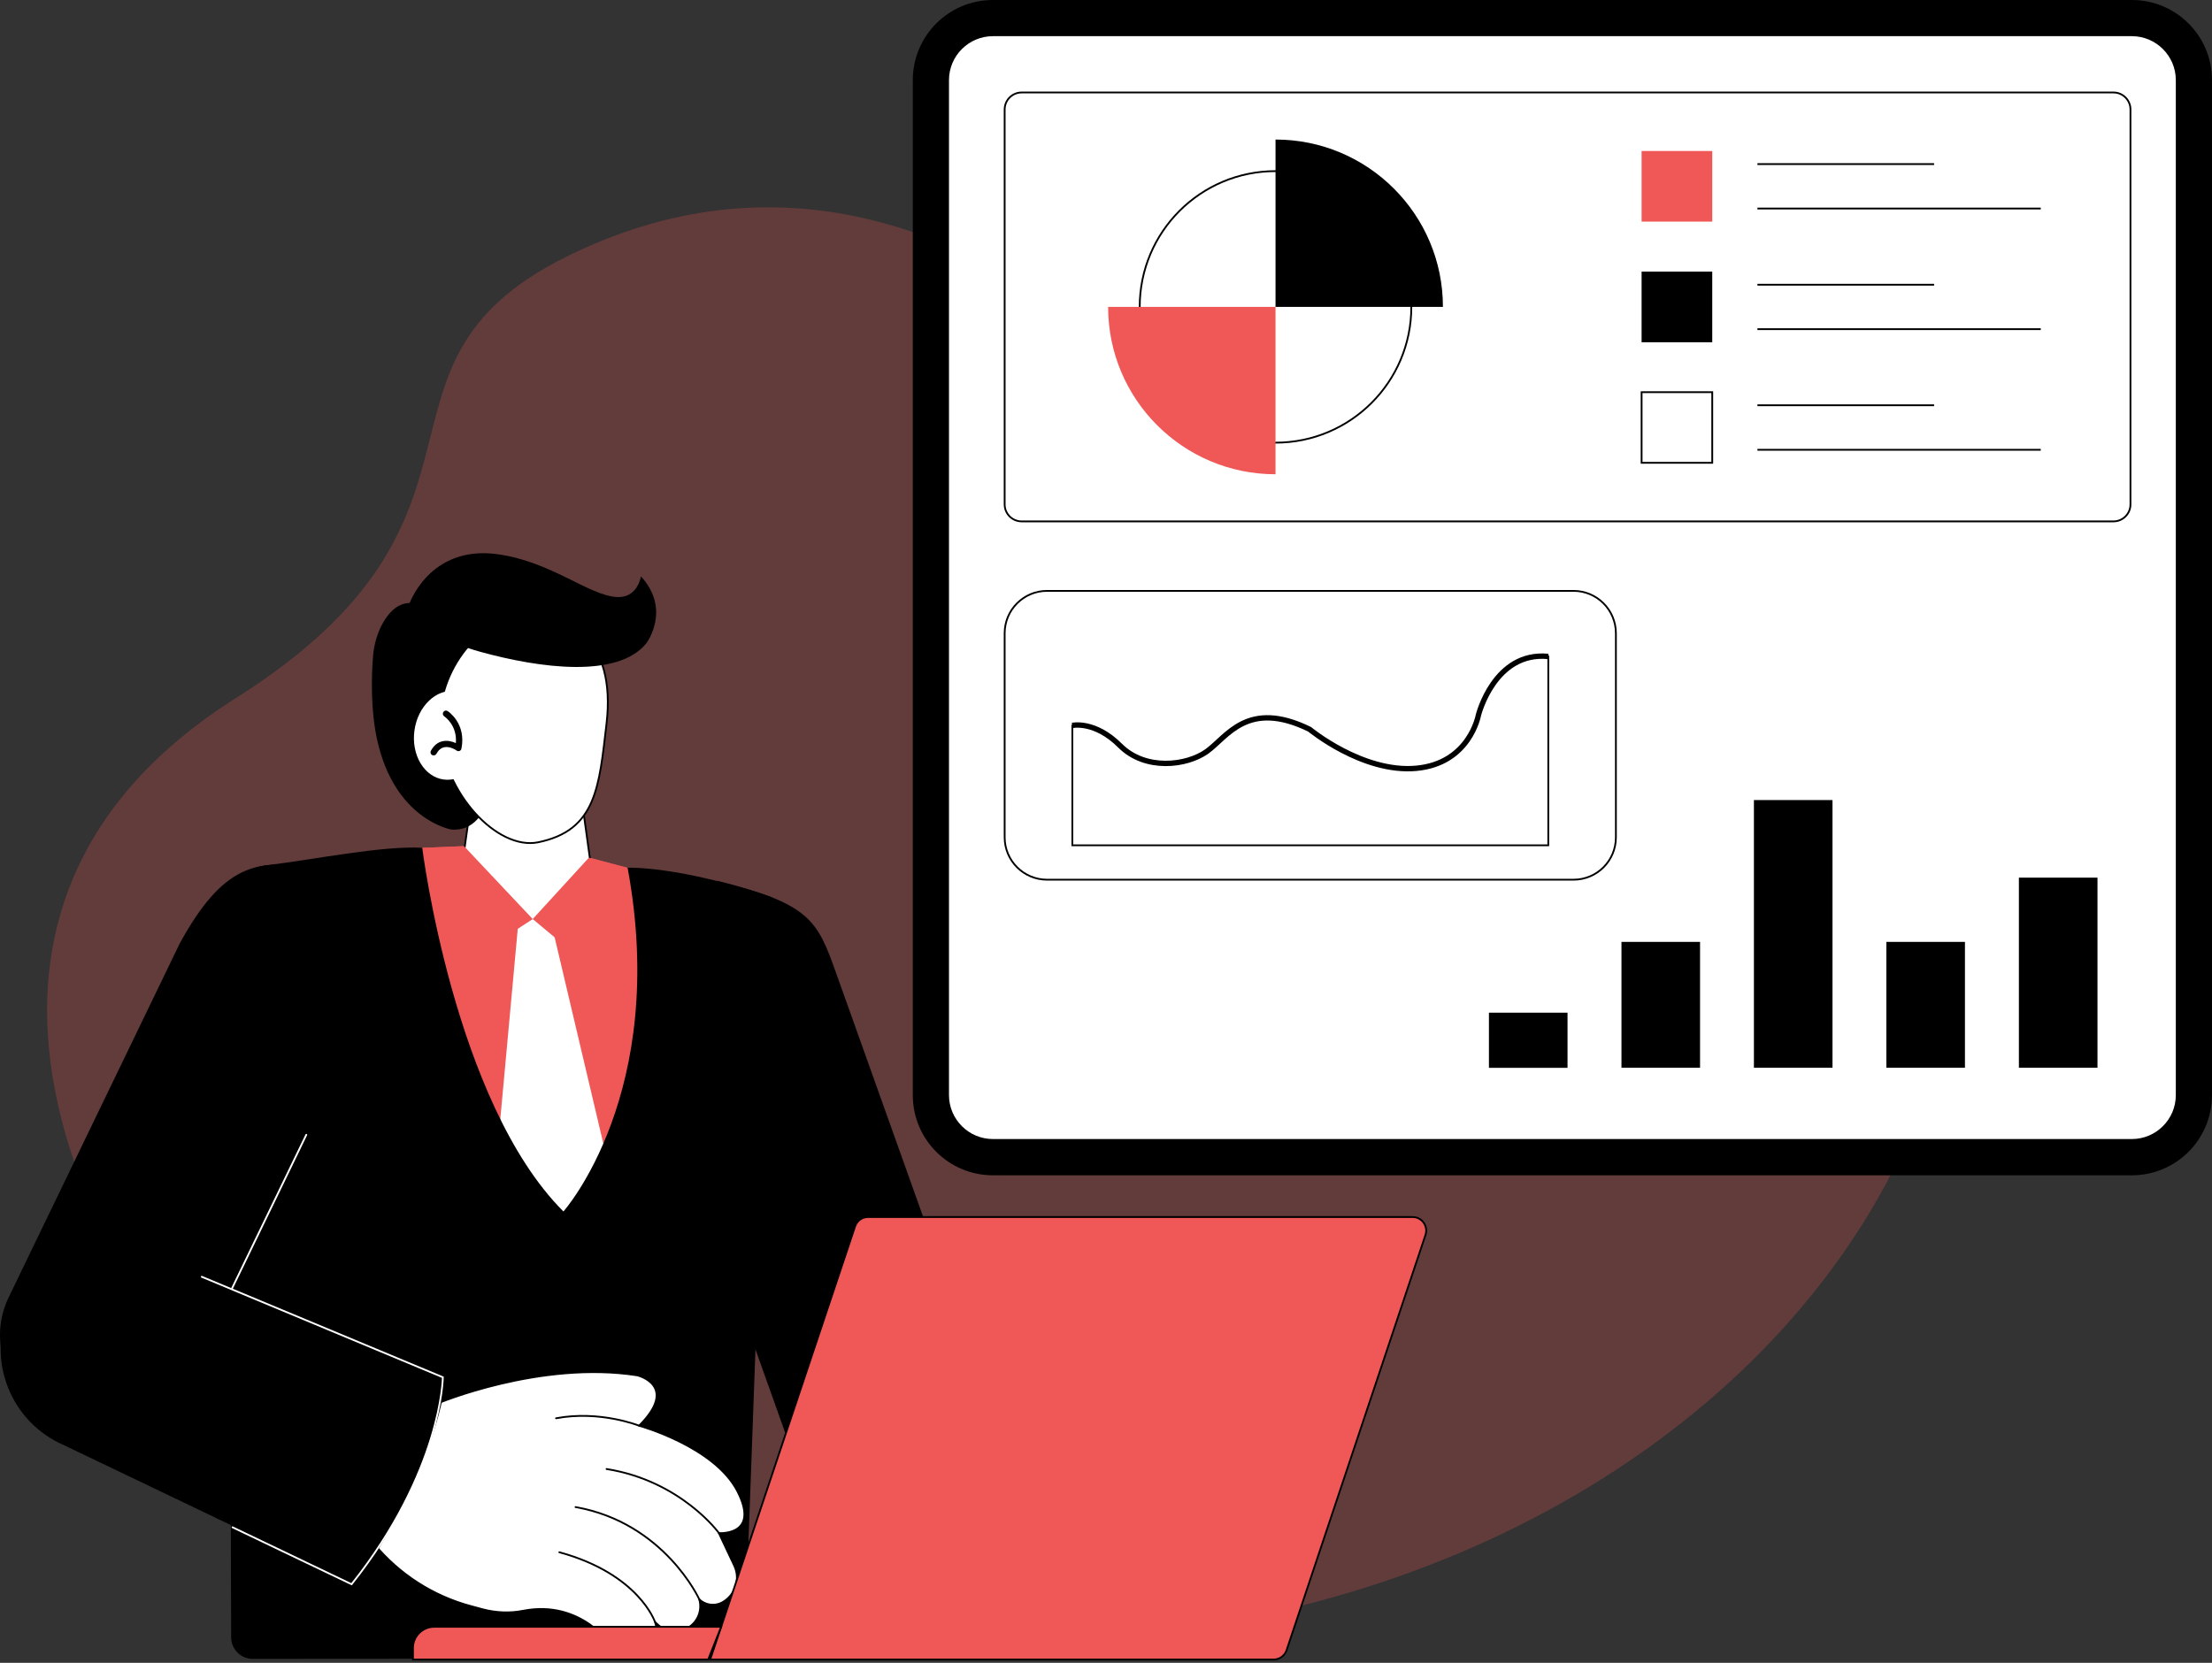 <svg width="391" height="294" viewBox="0 0 391 294" fill="none" xmlns="http://www.w3.org/2000/svg">
<rect x="0" y="0" width="391" height="294" fill="#333333" stroke="none"/>
<path d="M217.492 286.618C282.881 274.594 333.482 232.125 344.725 178.442C364.708 83.071 232.078 94.126 205.555 69.238C166.92 33.006 130.847 30.054 99.968 45.464C61.348 64.738 92.733 91.189 41.669 123.442C8.432 144.438 3.816 173.551 11.601 200.624C22.67 239.07 57.89 269.79 103.875 282.581C132.612 290.568 171.058 295.155 217.492 286.618Z" fill="#F05757" fill-opacity="0.25"/>
<path d="M74.647 149.907C74.647 149.907 73.011 193.997 100.403 219.276C100.403 219.276 122.194 204.343 113.136 154.075L94.788 149.068L74.647 149.907Z" fill="#F05757"/>
<path d="M82.04 150.501L83.907 137.304L102.631 139.923L104.57 153.93L94.021 163.929L82.04 150.501Z" fill="white" stroke="black" stroke-width="0.316" stroke-miterlimit="10" stroke-linecap="round" stroke-linejoin="round"/>
<path d="M94.672 113.458C93.818 111.244 78.871 110.014 76.932 108.553C75.196 107.236 73.532 106.252 71.492 106.729C68.626 107.395 66.311 111.649 65.95 115.903C65.631 119.709 65.53 125.555 66.644 130.72C69.755 144.988 79.768 146.666 79.768 146.666C84.659 147.042 85.831 142.152 87.278 140.516C87.278 140.502 95.526 115.672 94.672 113.458Z" fill="black"/>
<path d="M77.728 129.129C78.365 140.256 87.929 150.385 95.121 148.923C105.423 146.825 105.901 139.084 107.203 128.015C109.012 112.72 100.113 108.22 92.805 108.639C85.484 109.059 77.077 118.001 77.728 129.129Z" fill="white" stroke="black" stroke-width="0.316" stroke-miterlimit="10" stroke-linecap="round" stroke-linejoin="round"/>
<path d="M108.969 105.557C103.948 105.21 97.335 99.234 87.829 97.975C75.79 96.383 72.273 106.975 72.273 106.975C72.273 106.975 74.256 112.315 84.877 115.238C95.498 118.175 109.229 119.969 114.25 113.733C114.25 113.733 118.722 107.815 113.295 101.911C113.281 101.925 112.731 105.818 108.969 105.557Z" fill="black"/>
<path d="M85.728 130.875C86.326 126.561 84.019 122.677 80.576 122.2C77.132 121.723 73.856 124.834 73.259 129.148C72.661 133.462 74.968 137.346 78.412 137.823C81.855 138.3 85.131 135.189 85.728 130.875Z" fill="white"/>
<path d="M76.542 133.542C76.773 133.6 77.034 133.499 77.149 133.267C77.511 132.616 77.945 132.254 78.495 132.124C79.566 131.878 80.695 132.688 80.709 132.703C80.868 132.819 81.056 132.833 81.23 132.775C81.403 132.703 81.534 132.558 81.563 132.37C82.445 127.942 79.276 125.815 79.132 125.728C78.871 125.555 78.538 125.627 78.365 125.888C78.206 126.148 78.263 126.481 78.524 126.654C78.625 126.727 80.839 128.232 80.579 131.386C79.985 131.111 79.132 130.865 78.235 131.053C77.366 131.241 76.672 131.806 76.165 132.746C76.021 133.007 76.108 133.354 76.382 133.499C76.455 133.513 76.498 133.528 76.542 133.542Z" fill="black"/>
<path d="M126.665 155.71C143.219 159.761 144.492 162.815 147.733 171.873L175.081 248.49C177.845 256.565 173.547 265.348 165.473 268.111C157.399 270.875 144.13 268.618 141.366 260.544L117.014 192.203L126.665 155.71Z" fill="black"/>
<path d="M97.291 162.554L91.677 162.511L87.756 205.254C89.811 213.097 100.229 221.576 100.229 221.576C100.229 221.576 107.362 211.346 108.158 208.597L97.291 162.554Z" fill="white"/>
<path d="M110.937 153.424L99.042 166.562L94.166 162.496L104.092 151.644L110.937 153.424Z" fill="#F05757"/>
<path d="M99.593 214.197C99.593 214.197 118.302 193.23 110.937 153.424C110.937 153.424 119.821 153.018 136.447 158.647L131.672 289.889C131.426 291.885 129.675 293.361 127.664 293.246L44.477 293.303C42.495 293.202 40.932 291.596 40.859 289.614L40.483 159.371C40.295 155.666 43.609 153.395 47.284 152.961C55.373 152.006 67.484 149.502 74.632 149.893C74.647 149.907 80.232 194.836 99.593 214.197Z" fill="black"/>
<path d="M74.647 149.907L87.886 166.591L94.166 162.496L82.012 149.604L74.647 149.907Z" fill="#F05757"/>
<path d="M77.294 248.158C77.294 248.158 95.526 240.474 112.673 243.18C112.673 243.18 120.096 244.974 112.962 252.079C112.962 252.079 126.246 255.725 130.341 263.655C134.436 271.599 127.07 271.063 127.07 271.063L129.791 276.837C130.789 278.964 130.153 281.496 128.271 282.914L128.112 283.03C126.738 284.057 124.842 283.941 123.598 282.769C124.162 284.694 123.352 286.749 121.644 287.776L121.572 287.819C119.922 288.818 117.81 288.615 116.363 287.313L115.784 286.792L116.204 288.326C116.696 290.091 115.914 291.972 114.323 292.884C112.803 293.752 110.908 293.535 109.62 292.363L108.202 291.075C108.202 291.075 102.805 282.784 92.488 284.795C90.129 285.258 87.684 285.157 85.368 284.549L83.328 283.999C76.571 282.205 70.551 278.327 66.109 272.944L42.668 258.648L50.308 237.088L77.294 248.158Z" fill="white" stroke="black" stroke-width="0.316" stroke-miterlimit="10" stroke-linecap="round" stroke-linejoin="round"/>
<path d="M112.977 252.079C112.977 252.079 106.06 249.301 98.29 250.762L112.977 252.079Z" fill="white"/>
<path d="M112.977 252.079C112.977 252.079 106.06 249.301 98.29 250.762" stroke="black" stroke-width="0.316" stroke-miterlimit="10" stroke-linecap="round" stroke-linejoin="round"/>
<path d="M127.085 271.063C127.085 271.063 120.4 261.832 107.218 259.733L127.085 271.063Z" fill="white"/>
<path d="M127.085 271.063C127.085 271.063 120.4 261.832 107.218 259.733" stroke="black" stroke-width="0.316" stroke-miterlimit="10" stroke-linecap="round" stroke-linejoin="round"/>
<path d="M123.612 282.784C123.612 282.784 117.448 269.24 101.734 266.462L123.612 282.784Z" fill="white"/>
<path d="M123.612 282.784C123.612 282.784 117.448 269.24 101.734 266.462" stroke="black" stroke-width="0.316" stroke-miterlimit="10" stroke-linecap="round" stroke-linejoin="round"/>
<path d="M115.784 286.792C115.784 286.792 112.962 278.298 98.869 274.449L115.784 286.792Z" fill="white"/>
<path d="M115.784 286.792C115.784 286.792 112.962 278.298 98.869 274.449" stroke="black" stroke-width="0.316" stroke-miterlimit="10" stroke-linecap="round" stroke-linejoin="round"/>
<path d="M65.472 177.226L33.552 243.194C29.732 250.82 16.159 253.699 8.534 249.879C0.908 246.059 -2.189 236.784 1.646 229.144L31.758 166.837C39.224 153.192 45.345 151.34 55.98 153.8C55.966 153.8 72.693 159.081 65.472 177.226Z" fill="black"/>
<path d="M78.9 243.571L25.97 221.504C16.579 217.453 5.683 221.793 1.631 231.184C-2.42 240.575 1.921 251.471 11.312 255.523L62.767 280.165C62.781 280.165 76.412 261.658 78.9 243.571Z" fill="black"/>
<path d="M41.033 227.755L54.142 200.639" stroke="white" stroke-width="0.316" stroke-miterlimit="10" stroke-linecap="round"/>
<path d="M35.665 225.744L78.278 243.513C78.278 243.513 78.119 259.994 62.144 280.107L41.105 270.036" stroke="white" stroke-width="0.316" stroke-miterlimit="10" stroke-linecap="round"/>
<path d="M125.537 293.419H225.132C226.174 293.419 227.086 292.754 227.419 291.77L251.974 218.35C252.495 216.787 251.337 215.181 249.688 215.181H153.434C152.393 215.181 151.481 215.847 151.148 216.83L125.537 293.419Z" fill="#F05757" stroke="black" stroke-width="0.316" stroke-miterlimit="10"/>
<path d="M76.759 287.631H127.475L125.189 293.419H72.997V291.379C72.997 289.31 74.675 287.631 76.759 287.631Z" fill="#F05757" stroke="black" stroke-width="0.316" stroke-miterlimit="10"/>
<path d="M376.834 207.801H175.516C167.687 207.801 161.35 201.463 161.35 193.635V14.166C161.35 6.338 167.687 0 175.516 0H376.834C384.662 0 391 6.338 391 14.166V193.621C391 201.449 384.662 207.801 376.834 207.801Z" fill="black"/>
<path d="M175.515 201.391C171.232 201.391 167.745 197.904 167.745 193.621V14.166C167.745 9.883 171.232 6.396 175.515 6.396H376.834C381.117 6.396 384.604 9.883 384.604 14.166V193.621C384.604 197.904 381.117 201.391 376.834 201.391H175.515Z" fill="white"/>
<path d="M373.579 92.187H180.595C178.931 92.187 177.585 90.842 177.585 89.178V19.361C177.585 17.697 178.931 16.351 180.595 16.351H373.579C375.243 16.351 376.588 17.697 376.588 19.361V89.178C376.588 90.842 375.243 92.187 373.579 92.187Z" fill="white" stroke="black" stroke-width="0.316" stroke-miterlimit="10"/>
<path d="M225.465 78.267C238.723 78.267 249.471 67.52 249.471 54.262C249.471 41.004 238.723 30.257 225.465 30.257C212.208 30.257 201.46 41.004 201.46 54.262C201.46 67.52 212.208 78.267 225.465 78.267Z" fill="white" stroke="black" stroke-width="0.316" stroke-miterlimit="10"/>
<path d="M255.056 54.262H225.465V24.671C241.802 24.671 255.056 37.925 255.056 54.262Z" fill="black"/>
<path d="M225.465 54.262V83.853C209.114 83.853 195.875 70.598 195.875 54.262H225.465Z" fill="#F05757"/>
<path d="M277.079 179.049H263.188V188.802H277.079V179.049Z" fill="black"/>
<path d="M300.506 166.533H286.615V188.788H300.506V166.533Z" fill="black"/>
<path d="M323.918 141.457H310.027V188.788H323.918V141.457Z" fill="black"/>
<path d="M347.33 166.533H333.439V188.788H347.33V166.533Z" fill="black"/>
<path d="M370.757 155.174H356.866V188.788H370.757V155.174Z" fill="black"/>
<path d="M278.136 155.536H185.08C180.942 155.536 177.585 152.179 177.585 148.041V111.968C177.585 107.829 180.942 104.472 185.08 104.472H278.136C282.274 104.472 285.631 107.829 285.631 111.968V148.026C285.646 152.179 282.289 155.536 278.136 155.536Z" stroke="black" stroke-width="0.316" stroke-miterlimit="10"/>
<path d="M273.679 116.063C264.129 115.122 261.322 126.466 261.322 126.466C261.322 126.466 259.788 134.989 250.325 135.843C240.861 136.696 231.485 128.941 231.485 128.941C220.488 123.572 216.914 130.301 213.325 132.862C209.737 135.423 202.458 136.32 197.987 131.835C193.516 127.363 189.551 128.261 189.551 128.261V149.459H273.679V116.063Z" stroke="black" stroke-width="0.316" stroke-miterlimit="10"/>
<path d="M189.551 128.261C189.551 128.261 193.516 127.363 197.987 131.835C202.458 136.306 209.751 135.409 213.325 132.862C216.899 130.315 220.488 123.572 231.485 128.941C231.485 128.941 240.861 136.697 250.325 135.843C259.788 134.989 261.322 126.466 261.322 126.466C261.322 126.466 264.129 115.136 273.679 116.063" stroke="black" stroke-width="0.947" stroke-miterlimit="10"/>
<path d="M302.662 26.697H290.174V39.184H302.662V26.697Z" fill="#F05757"/>
<path d="M302.662 48.025H290.174V60.513H302.662V48.025Z" fill="black"/>
<path d="M302.662 69.339H290.174V81.827H302.662V69.339Z" fill="white" stroke="black" stroke-width="0.316" stroke-miterlimit="10"/>
<path d="M310.649 29.012H341.875" stroke="black" stroke-width="0.316" stroke-miterlimit="10"/>
<path d="M310.649 36.869H360.729" stroke="black" stroke-width="0.316" stroke-miterlimit="10"/>
<path d="M310.649 50.34H341.875" stroke="black" stroke-width="0.316" stroke-miterlimit="10"/>
<path d="M310.649 58.197H360.729" stroke="black" stroke-width="0.316" stroke-miterlimit="10"/>
<path d="M310.649 71.654H341.875" stroke="black" stroke-width="0.316" stroke-miterlimit="10"/>
<path d="M310.649 79.526H360.729" stroke="black" stroke-width="0.316" stroke-miterlimit="10"/>
</svg>
